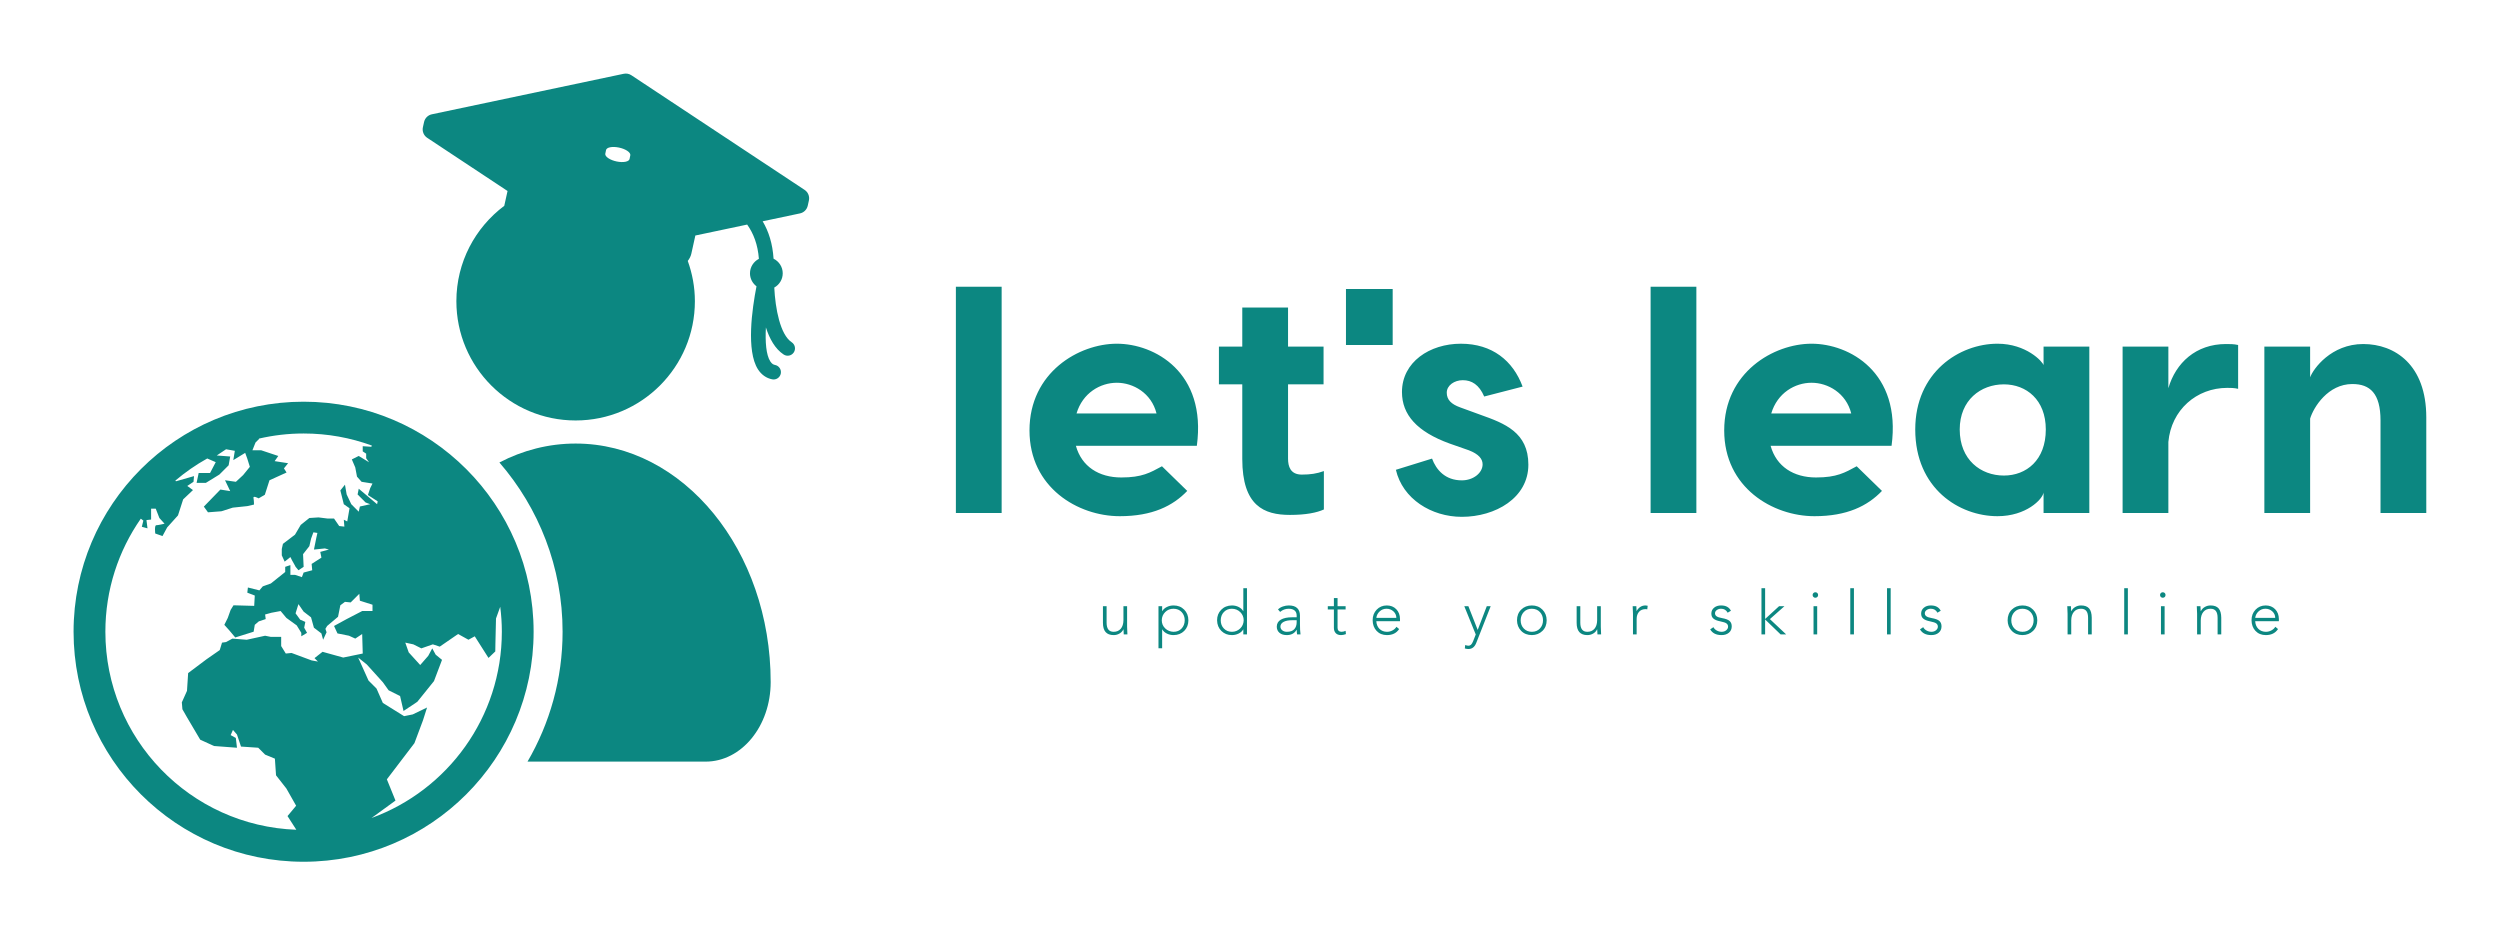 
        <svg xmlns="http://www.w3.org/2000/svg" xmlns:xlink="http://www.w3.org/1999/xlink" version="1.1" width="3187.5" 
        height="1192.073" viewBox="0 0 3187.5 1192.073">
			<rect fill="#ffffff" width="3187.5" height="1192.073"/>
			<g transform="scale(9.375) translate(10, 10)">
				<defs id="SvgjsDefs11537"></defs><g id="SvgjsG11538" featureKey="4K7G0D-0" transform="matrix(1.314,0,0,1.314,-15.676,-11.54)" fill="#0c8781"><g xmlns="http://www.w3.org/2000/svg"><path d="M35.742,42.748c-13.147,0-23.808,10.658-23.808,23.808c0,13.148,10.66,23.808,23.808,23.808   s23.807-10.659,23.807-23.808C59.549,53.406,48.89,42.748,35.742,42.748z M15.226,66.556c0-4.351,1.356-8.382,3.667-11.702   l0.264,0.2l-0.159,0.641l0.588,0.161L19.478,55l0.481-0.054v-1.123h0.481c0,0,0.086,0.218,0.174,0.446   c0.098,0.252,0.201,0.516,0.201,0.516l0.535,0.59c0,0-0.642,0.159-0.854,0.159c-0.216,0-0.108,0.856-0.108,0.856l0.749,0.267   l0.483-0.894l1.121-1.246l0.534-1.658l1.017-0.963l-0.589-0.426l0.644-0.43l0.054-0.589l-1.872,0.536l-0.061-0.071   c1.02-0.866,2.125-1.634,3.301-2.29l0.878,0.382l-0.589,1.123h-1.177l-0.214,1.016h0.964l1.391-0.855l0.962-0.962l0.16-0.909   l-1.39-0.106l0.962-0.643l0.908,0.161l-0.158,0.962l1.229-0.75l0.215,0.589l0.268,0.856l-0.696,0.855l-0.748,0.695l-1.125-0.16   l0.536,1.123l-1.016-0.16l-1.713,1.765l0.429,0.589l1.391-0.108l1.177-0.375l1.499-0.158l0.694-0.16c0,0,0-0.429-0.054-0.695   c-0.054-0.268,0.535,0.053,0.535,0.053l0.643-0.374l0.48-1.498l1.766-0.804l-0.268-0.428l0.429-0.534L32.746,48.9l0.375-0.535   l-1.767-0.589h-0.909l0.32-0.802l0.375-0.375l-0.03-0.03c1.488-0.343,3.037-0.53,4.632-0.53c2.483,0,4.862,0.441,7.066,1.25   l-0.055,0.125l-0.891-0.059v0.535l0.357,0.237v0.476l0.298,0.415l-1.07-0.653l-0.713,0.357l0.356,0.832l0.179,0.951l0.476,0.535   l1.127,0.179l-0.235,0.475l-0.239,0.715l1.011,0.653l-0.06,0.297l-1.901-1.604l-0.117,0.595l0.831,0.831l0.476,0.179l-1.071,0.237   l-0.118,0.535l-0.772-0.773l-0.477-1.009l-0.177-1.012l-0.477,0.594l0.356,1.427l0.594,0.418l-0.236,1.365l-0.357-0.178l0.06,0.714   l-0.536-0.061l-0.533-0.773h-0.653l-0.951-0.119l-0.952,0.061l-0.892,0.714l-0.594,1.01l-1.249,0.952l-0.119,0.533v0.656   l0.298,0.653l0.595-0.477l0.177,0.357l0.299,0.534l0.059,0.12l0.297,0.356l0.536-0.355l-0.06-1.309l0.653-0.833   c0,0,0.033-0.141,0.069-0.303c0.051-0.217,0.108-0.469,0.108-0.469l0.238-0.656l0.417,0.061l-0.119,0.535l-0.239,1.188l1.131-0.118   l0.417,0.118l-0.893,0.24l0.119,0.594l-1.013,0.652l0.061,0.655l-0.891,0.238l-0.178,0.475l-0.714-0.237h-0.476V59.66l-0.536,0.18   v0.534l-1.486,1.189L31.52,61.86l-0.355,0.416l-1.188-0.298l-0.061,0.536l0.773,0.297l-0.06,1.069l-2.142-0.06l-0.296,0.476   l-0.298,0.832l-0.356,0.716l0.535,0.594l0.595,0.712l1.903-0.595l0.119-0.713l0.417-0.357l0.713-0.238l-0.06-0.475l0.654-0.179   l0.951-0.179l0.595,0.713l1.07,0.774l0.475,0.771v0.357l0.594-0.357l-0.296-0.533l0.119-0.597l-0.536-0.236l-0.475-0.653   l0.297-0.953l0.534,0.773l0.771,0.596l0.297,1.07l0.774,0.593l0.179,0.654l0.357-0.772l-0.119-0.357l0.177-0.297l1.128-0.951   l0.239-1.189l0.477-0.356l0.593,0.06l0.894-0.893l0.058,0.715l1.307,0.415v0.654h-1.068l-1.605,0.832l-1.307,0.714l0.355,0.772   l1.189,0.237l0.654,0.298l0.713-0.475l0.059,2.021l-2.021,0.416l-2.14-0.595l-0.832,0.654l0.356,0.356l-0.655-0.119l-2.078-0.772   l-0.595,0.06l-0.477-0.773V67.09h-1.07l-0.594-0.119l-1.902,0.417l-1.486-0.119l-0.654,0.357l-0.416,0.06l-0.237,0.771   l-1.367,0.951l-1.903,1.428l-0.119,1.841l-0.534,1.19l0.059,0.712l0.476,0.834l1.368,2.317l1.427,0.654l2.377,0.179l-0.119-1.012   l-0.534-0.296l0.237-0.536l0.416,0.476l0.417,1.248l1.782,0.12l0.714,0.713l1.011,0.416l0.118,1.724l1.071,1.367l1.01,1.783   l-0.892,1.07l0.911,1.416C24.007,86.656,15.226,77.634,15.226,66.556z M42.772,85.836l2.48-1.804l-0.892-2.199l2.854-3.745   l0.89-2.378l0.416-1.309l-1.485,0.715l-0.892,0.179l-2.198-1.368L43.29,72.44l-0.831-0.832L41.39,69.23l0.891,0.714l1.666,1.843   l0.594,0.831l1.188,0.596l0.356,1.546l1.428-0.952l1.724-2.141l0.832-2.198l-0.654-0.534l-0.357-0.655l-0.416,0.773l-0.831,0.951   l-1.19-1.31l-0.355-1.009l0.832,0.179l0.832,0.415l1.189-0.415l0.714,0.237l1.9-1.308l1.071,0.594l0.653-0.356l1.422,2.238   l0.703-0.672l0.014-0.853l0.06-2.557l0.437-1.211c0.107,0.845,0.168,1.704,0.168,2.578C56.259,75.417,50.642,82.966,42.772,85.836z   "></path><path d="M87.597,20.826L69.667,8.96c-0.231-0.155-0.519-0.21-0.793-0.151l-19.859,4.193c-0.4,0.084-0.715,0.396-0.805,0.798   l-0.119,0.537c-0.094,0.423,0.082,0.86,0.445,1.1l8.314,5.503l-0.339,1.533c-3.004,2.252-4.957,5.83-4.957,9.871   c0,6.816,5.529,12.346,12.342,12.346c6.814,0,12.344-5.529,12.344-12.346c0-1.464-0.269-2.863-0.737-4.166   c0.185-0.236,0.312-0.488,0.371-0.755l0.414-1.876l5.364-1.133c0.667,0.943,1.103,2.088,1.212,3.547   c-0.545,0.282-0.922,0.844-0.922,1.5c0,0.551,0.267,1.034,0.674,1.344c-0.461,2.352-1.076,6.673,0.15,8.589   c0.361,0.563,0.873,0.924,1.479,1.039c0.048,0.009,0.096,0.014,0.144,0.014c0.356,0,0.674-0.253,0.744-0.617   c0.078-0.411-0.192-0.809-0.604-0.887c-0.133-0.025-0.308-0.09-0.485-0.367c-0.433-0.676-0.534-2.01-0.454-3.516   c0.374,1.168,0.949,2.219,1.836,2.803c0.352,0.232,0.821,0.133,1.051-0.217s0.133-0.82-0.217-1.051   c-1.192-0.785-1.695-3.477-1.803-5.66c0.52-0.289,0.875-0.837,0.875-1.474c0-0.667-0.389-1.238-0.949-1.514   c-0.1-1.555-0.504-2.82-1.128-3.871l3.861-0.816c0.401-0.084,0.716-0.396,0.805-0.797l0.119-0.537   C88.135,21.503,87.958,21.064,87.597,20.826z M67.042,16.721c0.017-0.137,0.156-0.249,0.415-0.304   c0.516-0.108,1.313,0.054,1.78,0.362c0.233,0.154,0.34,0.316,0.322,0.454l-0.076,0.376c-0.018,0.137-0.156,0.248-0.414,0.303   c-0.518,0.109-1.313-0.053-1.78-0.361c-0.233-0.155-0.34-0.317-0.323-0.454L67.042,16.721z"></path><path d="M63.896,47.08c-2.799,0-5.464,0.698-7.888,1.959c4.069,4.702,6.54,10.824,6.54,17.517c0,4.897-1.326,9.489-3.63,13.444   h18.437c3.72,0,6.73-3.68,6.73-8.23C84.086,58.141,75.043,47.08,63.896,47.08z"></path></g></g><g id="SvgjsG11539" featureKey="wPuqcM-0" transform="matrix(2.176,0,0,2.176,117.737,16.247)" fill="#0c8781"><path d="M3.9 5.86 l0 14.14 l-2.86 0 l0 -14.14 l2.86 0 z M11.1 9.42 c2.36 0 5.62 1.78 5 6.38 l-7.56 0 c0.36 1.3 1.44 1.98 2.84 1.98 c1.3 0 1.8 -0.3 2.54 -0.7 l1.58 1.54 c-0.9 0.94 -2.18 1.58 -4.22 1.58 c-2.6 0 -5.64 -1.78 -5.64 -5.36 c0 -3.64 3.1 -5.42 5.46 -5.42 z M11.1 11.86 c-1.04 0 -2.14 0.64 -2.52 1.92 l5 0 c-0.32 -1.28 -1.46 -1.92 -2.48 -1.92 z M22.66 17.6 c0.54 0 0.94 -0.06 1.38 -0.22 l0 2.4 c-0.44 0.2 -1.12 0.34 -2.12 0.34 c-1.62 0 -2.98 -0.56 -2.98 -3.5 l0 -4.66 l-1.46 0 l0 -2.36 l1.46 0 l0 -2.44 l2.86 0 l0 2.44 l2.22 0 l0 2.36 l-2.22 0 l0 4.64 c0 0.48 0.14 1 0.86 1 z M28.34 6 l0 3.5 l-2.92 0 l0 -3.5 l2.92 0 z M34.06 12.72 c-0.32 -0.74 -0.78 -1.02 -1.34 -1.02 c-0.52 0 -1 0.32 -1 0.78 c0 0.44 0.28 0.72 0.84 0.92 l1.26 0.46 c1.52 0.54 3 1.1 3 3.12 c0 2.08 -2.06 3.26 -4.16 3.26 c-1.9 0 -3.7 -1.12 -4.12 -2.94 l2.26 -0.7 c0.26 0.7 0.82 1.36 1.86 1.36 c0.74 0 1.3 -0.48 1.3 -1 c0 -0.34 -0.24 -0.64 -0.86 -0.88 l-1.2 -0.42 c-2.04 -0.74 -2.98 -1.8 -2.98 -3.22 c0 -1.88 1.74 -3.02 3.68 -3.02 c1.96 0 3.26 1.06 3.86 2.68 z M47.32 5.86 l0 14.14 l-2.86 0 l0 -14.14 l2.86 0 z M54.52 9.42 c2.36 0 5.62 1.78 5 6.38 l-7.56 0 c0.36 1.3 1.44 1.98 2.84 1.98 c1.3 0 1.8 -0.3 2.54 -0.7 l1.58 1.54 c-0.9 0.94 -2.18 1.58 -4.22 1.58 c-2.6 0 -5.64 -1.78 -5.64 -5.36 c0 -3.64 3.1 -5.42 5.46 -5.42 z M54.52 11.86 c-1.04 0 -2.14 0.64 -2.52 1.92 l5 0 c-0.32 -1.28 -1.46 -1.92 -2.48 -1.92 z M69.02 9.6 l2.86 0 l0 10.4 l-2.86 0 l0 -1.28 c-0.06 0.42 -1.08 1.48 -2.88 1.48 c-2.38 0 -5.14 -1.72 -5.14 -5.42 c0 -3.58 2.76 -5.36 5.14 -5.36 c1.8 0 2.82 1.12 2.88 1.34 l0 -1.16 z M66.54 17.66 c1.4 0 2.62 -0.96 2.62 -2.88 c0 -1.86 -1.22 -2.82 -2.62 -2.82 c-1.44 0 -2.76 0.98 -2.76 2.82 c0 1.9 1.32 2.88 2.76 2.88 z M80.42 9.44 c0.26 0 0.5 0 0.76 0.06 l0 2.74 c-0.24 -0.06 -0.48 -0.06 -0.68 -0.06 c-1.92 0 -3.5 1.38 -3.68 3.38 l0 4.44 l-2.86 0 l0 -10.4 l2.86 0 l0 2.6 c0.46 -1.58 1.72 -2.76 3.6 -2.76 z M89 9.44 c1.98 0 3.94 1.3 3.94 4.58 l0 5.98 l-2.86 0 l0 -5.78 c0 -1.7 -0.66 -2.28 -1.76 -2.28 c-1.52 0 -2.42 1.44 -2.64 2.16 l0 5.9 l-2.86 0 l0 -10.4 l2.86 0 l0 1.92 c0.2 -0.54 1.32 -2.08 3.32 -2.08 z"></path></g><g id="SvgjsG11540" featureKey="Li3fkV-0" transform="matrix(0.415,0,0,0.415,139.377,67.974)" fill="#0c8781"><path d="M5.02 20.24 q-1.76 0 -2.64 -0.99 t-0.88 -3.03 l0 -5.46 l1.2 0 l0 5.4 q0 1.5 0.57 2.25 t1.75 0.75 q1.46 0 2.32 -1 t0.88 -2.82 l0 -4.58 l1.2 0 l0 6.74 q0.04 1.02 0.1 2.5 l-1.2 0 q-0.02 -1.14 -0.08 -1.62 l-0.06 0 q-0.4 0.86 -1.27 1.36 t-1.89 0.5 z M20.782 15.38 q0 1.58 1.12 2.66 t2.74 1.12 q1.62 0 2.63 -1.07 t1.03 -2.71 q0 -1.6 -1 -2.68 t-2.68 -1.1 q-1.62 0 -2.72 1.1 t-1.12 2.68 z M24.642 10.52 q2.12 0 3.48 1.37 t1.38 3.49 q0 2.12 -1.36 3.48 t-3.5 1.38 q-1.18 0 -2.19 -0.5 t-1.51 -1.36 l-0.04 0 l0 6.18 l-1.2 0 l0 -13.8 l1.2 0 l0 1.62 l0.04 0 q0.48 -0.84 1.5 -1.35 t2.2 -0.51 z M40.104 15.38 q0 1.66 1.04 2.72 t2.62 1.06 q1.56 0 2.69 -1.07 t1.17 -2.71 q0 -1.56 -1.11 -2.66 t-2.77 -1.12 q-1.56 0 -2.59 1.06 t-1.05 2.72 z M47.504 4.88 l1.2 0 l0 15.12 l-1.2 0 l0 -1.62 l-0.04 0 q-0.5 0.88 -1.53 1.37 t-2.17 0.49 q-2.06 0 -3.44 -1.35 t-1.42 -3.51 q0 -2.06 1.35 -3.44 t3.51 -1.42 q1.18 0 2.18 0.49 t1.52 1.37 l0.04 0 l0 -7.5 z M59.666 17.44 q0 0.76 0.61 1.24 t1.51 0.48 q1.62 0 2.41 -0.85 t0.79 -2.31 l0 -0.64 l-1.44 0 q-1.84 0 -2.86 0.56 t-1.02 1.52 z M62.386 10.52 q1.86 0 2.76 0.86 t0.92 2.4 l0 2.74 q0 2.24 0.18 3.48 l-1.12 0 q-0.12 -0.62 -0.12 -1.5 l-0.04 0 q-1 1.74 -3.22 1.74 q-1.5 0 -2.38 -0.74 t-0.9 -2 q0 -1.54 1.33 -2.32 t3.71 -0.78 l1.48 0 l0 -0.54 q0 -1.14 -0.7 -1.7 t-1.9 -0.56 q-1.6 0 -2.82 1.04 l-0.7 -0.82 q0.66 -0.64 1.63 -0.97 t1.89 -0.33 z M77.188 8.1 l1.2 0 l0 2.66 l2.64 0 l0 1.08 l-2.64 0 l0 6.04 q0 0.58 0.34 0.93 t0.94 0.35 q0.66 0 1.36 -0.32 l0.1 1.08 q-0.9 0.32 -1.58 0.32 q-1.18 0 -1.77 -0.66 t-0.59 -1.7 l0 -6.04 l-2 0 l0 -1.08 l2 0 l0 -2.66 z M97.65 14.6 q0 -1.26 -0.94 -2.13 t-2.28 -0.87 q-1.3 0 -2.24 0.87 t-1.1 2.13 l6.56 0 z M94.51 10.52 q1.92 0 3.12 1.24 t1.22 3.2 l0 0.72 l-7.76 0 q0.08 1.56 1.03 2.51 t2.47 0.97 q0.94 0 1.79 -0.45 t1.31 -1.19 l0.88 0.74 q-1.3 1.98 -4 1.98 q-2.12 -0.02 -3.39 -1.38 t-1.29 -3.5 q0 -2.08 1.31 -3.45 t3.31 -1.39 z M121.254 10.76 l3.06 7.78 l2.98 -7.78 l1.28 0 l-4.74 12.06 q-0.78 1.98 -2.56 1.98 q-0.56 0 -1.18 -0.18 l0.12 -1.12 q0.66 0.22 1.08 0.22 q0.46 0 0.82 -0.32 t0.7 -1.16 l0.86 -2.2 l-3.76 -9.28 l1.34 0 z M138.396 15.38 q0 1.66 1.04 2.72 t2.62 1.06 q1.64 0 2.65 -1.08 t1.01 -2.7 q0 -1.6 -1 -2.68 t-2.68 -1.1 q-1.62 0 -2.62 1.08 t-1.02 2.7 z M142.056 10.52 q2.12 0 3.48 1.38 t1.38 3.48 q0 2.14 -1.39 3.49 t-3.47 1.37 q-2.18 -0.02 -3.51 -1.4 t-1.35 -3.46 q0 -2.14 1.37 -3.49 t3.49 -1.37 z M160.258 20.24 q-1.76 0 -2.64 -0.99 t-0.88 -3.03 l0 -5.46 l1.2 0 l0 5.4 q0 1.5 0.57 2.25 t1.75 0.75 q1.46 0 2.32 -1 t0.88 -2.82 l0 -4.58 l1.2 0 l0 6.74 q0.04 1.02 0.1 2.5 l-1.2 0 q-0.02 -1.14 -0.08 -1.62 l-0.06 0 q-0.4 0.86 -1.27 1.36 t-1.89 0.5 z M179.32 10.52 q0.34 0 0.7 0.1 l-0.14 1.18 q-0.22 -0.08 -0.48 -0.08 q-1.46 0 -2.23 0.9 t-0.77 2.34 l0 5.04 l-1.2 0 l0 -6.74 q0 -0.2 -0.1 -2.5 l1.2 0 q0.04 1.38 0.08 1.62 q1.04 -1.86 2.94 -1.86 z M204.064 10.52 q2.34 0 3.24 1.74 l-1.08 0.64 q-0.68 -1.3 -2.16 -1.3 q-0.8 0 -1.39 0.43 t-0.59 1.05 t0.5 0.99 t1.74 0.59 q1.84 0.32 2.54 0.95 t0.7 1.77 q0 1.3 -0.93 2.08 t-2.43 0.78 q-2.64 -0.02 -3.7 -1.88 l1.06 -0.72 q0.34 0.7 1.11 1.11 t1.57 0.41 q0.92 0 1.52 -0.51 t0.6 -1.19 q0 -0.62 -0.49 -1.02 t-2.13 -0.72 q-1.42 -0.28 -2.14 -0.86 t-0.72 -1.68 q0 -1.18 0.9 -1.92 t2.28 -0.74 z M217.306 4.88 l1.2 0 l0 10.08 l4.58 -4.2 l1.76 0 l-4.78 4.24 l5.32 5 l-1.82 0 l-5.06 -4.88 l0 4.88 l-1.2 0 l0 -15.12 z M234.368 10.76 l1.2 0 l0 9.24 l-1.2 0 l0 -9.24 z M234.968 6.2 q0.4 0 0.65 0.26 t0.25 0.64 t-0.25 0.64 t-0.65 0.26 q-0.38 0 -0.64 -0.26 t-0.26 -0.64 t0.26 -0.64 t0.64 -0.26 z M246.41 4.88 l1.2 0 l0 15.12 l-1.2 0 l0 -15.12 z M258.452 4.88 l1.2 0 l0 15.12 l-1.2 0 l0 -15.12 z M272.814 10.52 q2.34 0 3.24 1.74 l-1.08 0.64 q-0.68 -1.3 -2.16 -1.3 q-0.8 0 -1.39 0.43 t-0.59 1.05 t0.5 0.99 t1.74 0.59 q1.84 0.32 2.54 0.95 t0.7 1.77 q0 1.3 -0.93 2.08 t-2.43 0.78 q-2.64 -0.02 -3.7 -1.88 l1.06 -0.72 q0.34 0.7 1.11 1.11 t1.57 0.41 q0.92 0 1.52 -0.51 t0.6 -1.19 q0 -0.62 -0.49 -1.02 t-2.13 -0.72 q-1.42 -0.28 -2.14 -0.86 t-0.72 -1.68 q0 -1.18 0.9 -1.92 t2.28 -0.74 z M299.178 15.38 q0 1.66 1.04 2.72 t2.62 1.06 q1.64 0 2.65 -1.08 t1.01 -2.7 q0 -1.6 -1 -2.68 t-2.68 -1.1 q-1.62 0 -2.62 1.08 t-1.02 2.7 z M302.838 10.52 q2.12 0 3.48 1.38 t1.38 3.48 q0 2.14 -1.39 3.49 t-3.47 1.37 q-2.18 -0.02 -3.51 -1.4 t-1.35 -3.46 q0 -2.14 1.37 -3.49 t3.49 -1.37 z M322.02 10.52 q1.8 0 2.65 0.97 t0.87 3.05 l0 5.46 l-1.2 0 l0 -5.4 q0 -1.54 -0.57 -2.27 t-1.75 -0.73 q-1.46 0 -2.32 1.01 t-0.88 2.81 l0 4.58 l-1.2 0 l0 -6.74 q-0.02 -0.58 -0.1 -2.5 l1.2 0 q0.04 1.58 0.08 1.62 l0.06 0 q0.4 -0.84 1.27 -1.35 t1.89 -0.51 z M336.182 4.88 l1.2 0 l0 15.12 l-1.2 0 l0 -15.12 z M348.224 10.76 l1.2 0 l0 9.24 l-1.2 0 l0 -9.24 z M348.824 6.2 q0.4 0 0.65 0.26 t0.25 0.64 t-0.25 0.64 t-0.65 0.26 q-0.38 0 -0.64 -0.26 t-0.26 -0.64 t0.26 -0.64 t0.64 -0.26 z M364.466 10.52 q1.8 0 2.65 0.97 t0.87 3.05 l0 5.46 l-1.2 0 l0 -5.4 q0 -1.54 -0.57 -2.27 t-1.75 -0.73 q-1.46 0 -2.32 1.01 t-0.88 2.81 l0 4.58 l-1.2 0 l0 -6.74 q-0.02 -0.58 -0.1 -2.5 l1.2 0 q0.04 1.58 0.08 1.62 l0.06 0 q0.4 -0.84 1.27 -1.35 t1.89 -0.51 z M385.668 14.6 q0 -1.26 -0.94 -2.13 t-2.28 -0.87 q-1.3 0 -2.24 0.87 t-1.1 2.13 l6.56 0 z M382.528 10.52 q1.92 0 3.12 1.24 t1.22 3.2 l0 0.72 l-7.76 0 q0.08 1.56 1.03 2.51 t2.47 0.97 q0.94 0 1.79 -0.45 t1.31 -1.19 l0.88 0.74 q-1.3 1.98 -4 1.98 q-2.12 -0.02 -3.39 -1.38 t-1.29 -3.5 q0 -2.08 1.31 -3.45 t3.31 -1.39 z"></path></g>
			</g>
		</svg>
	